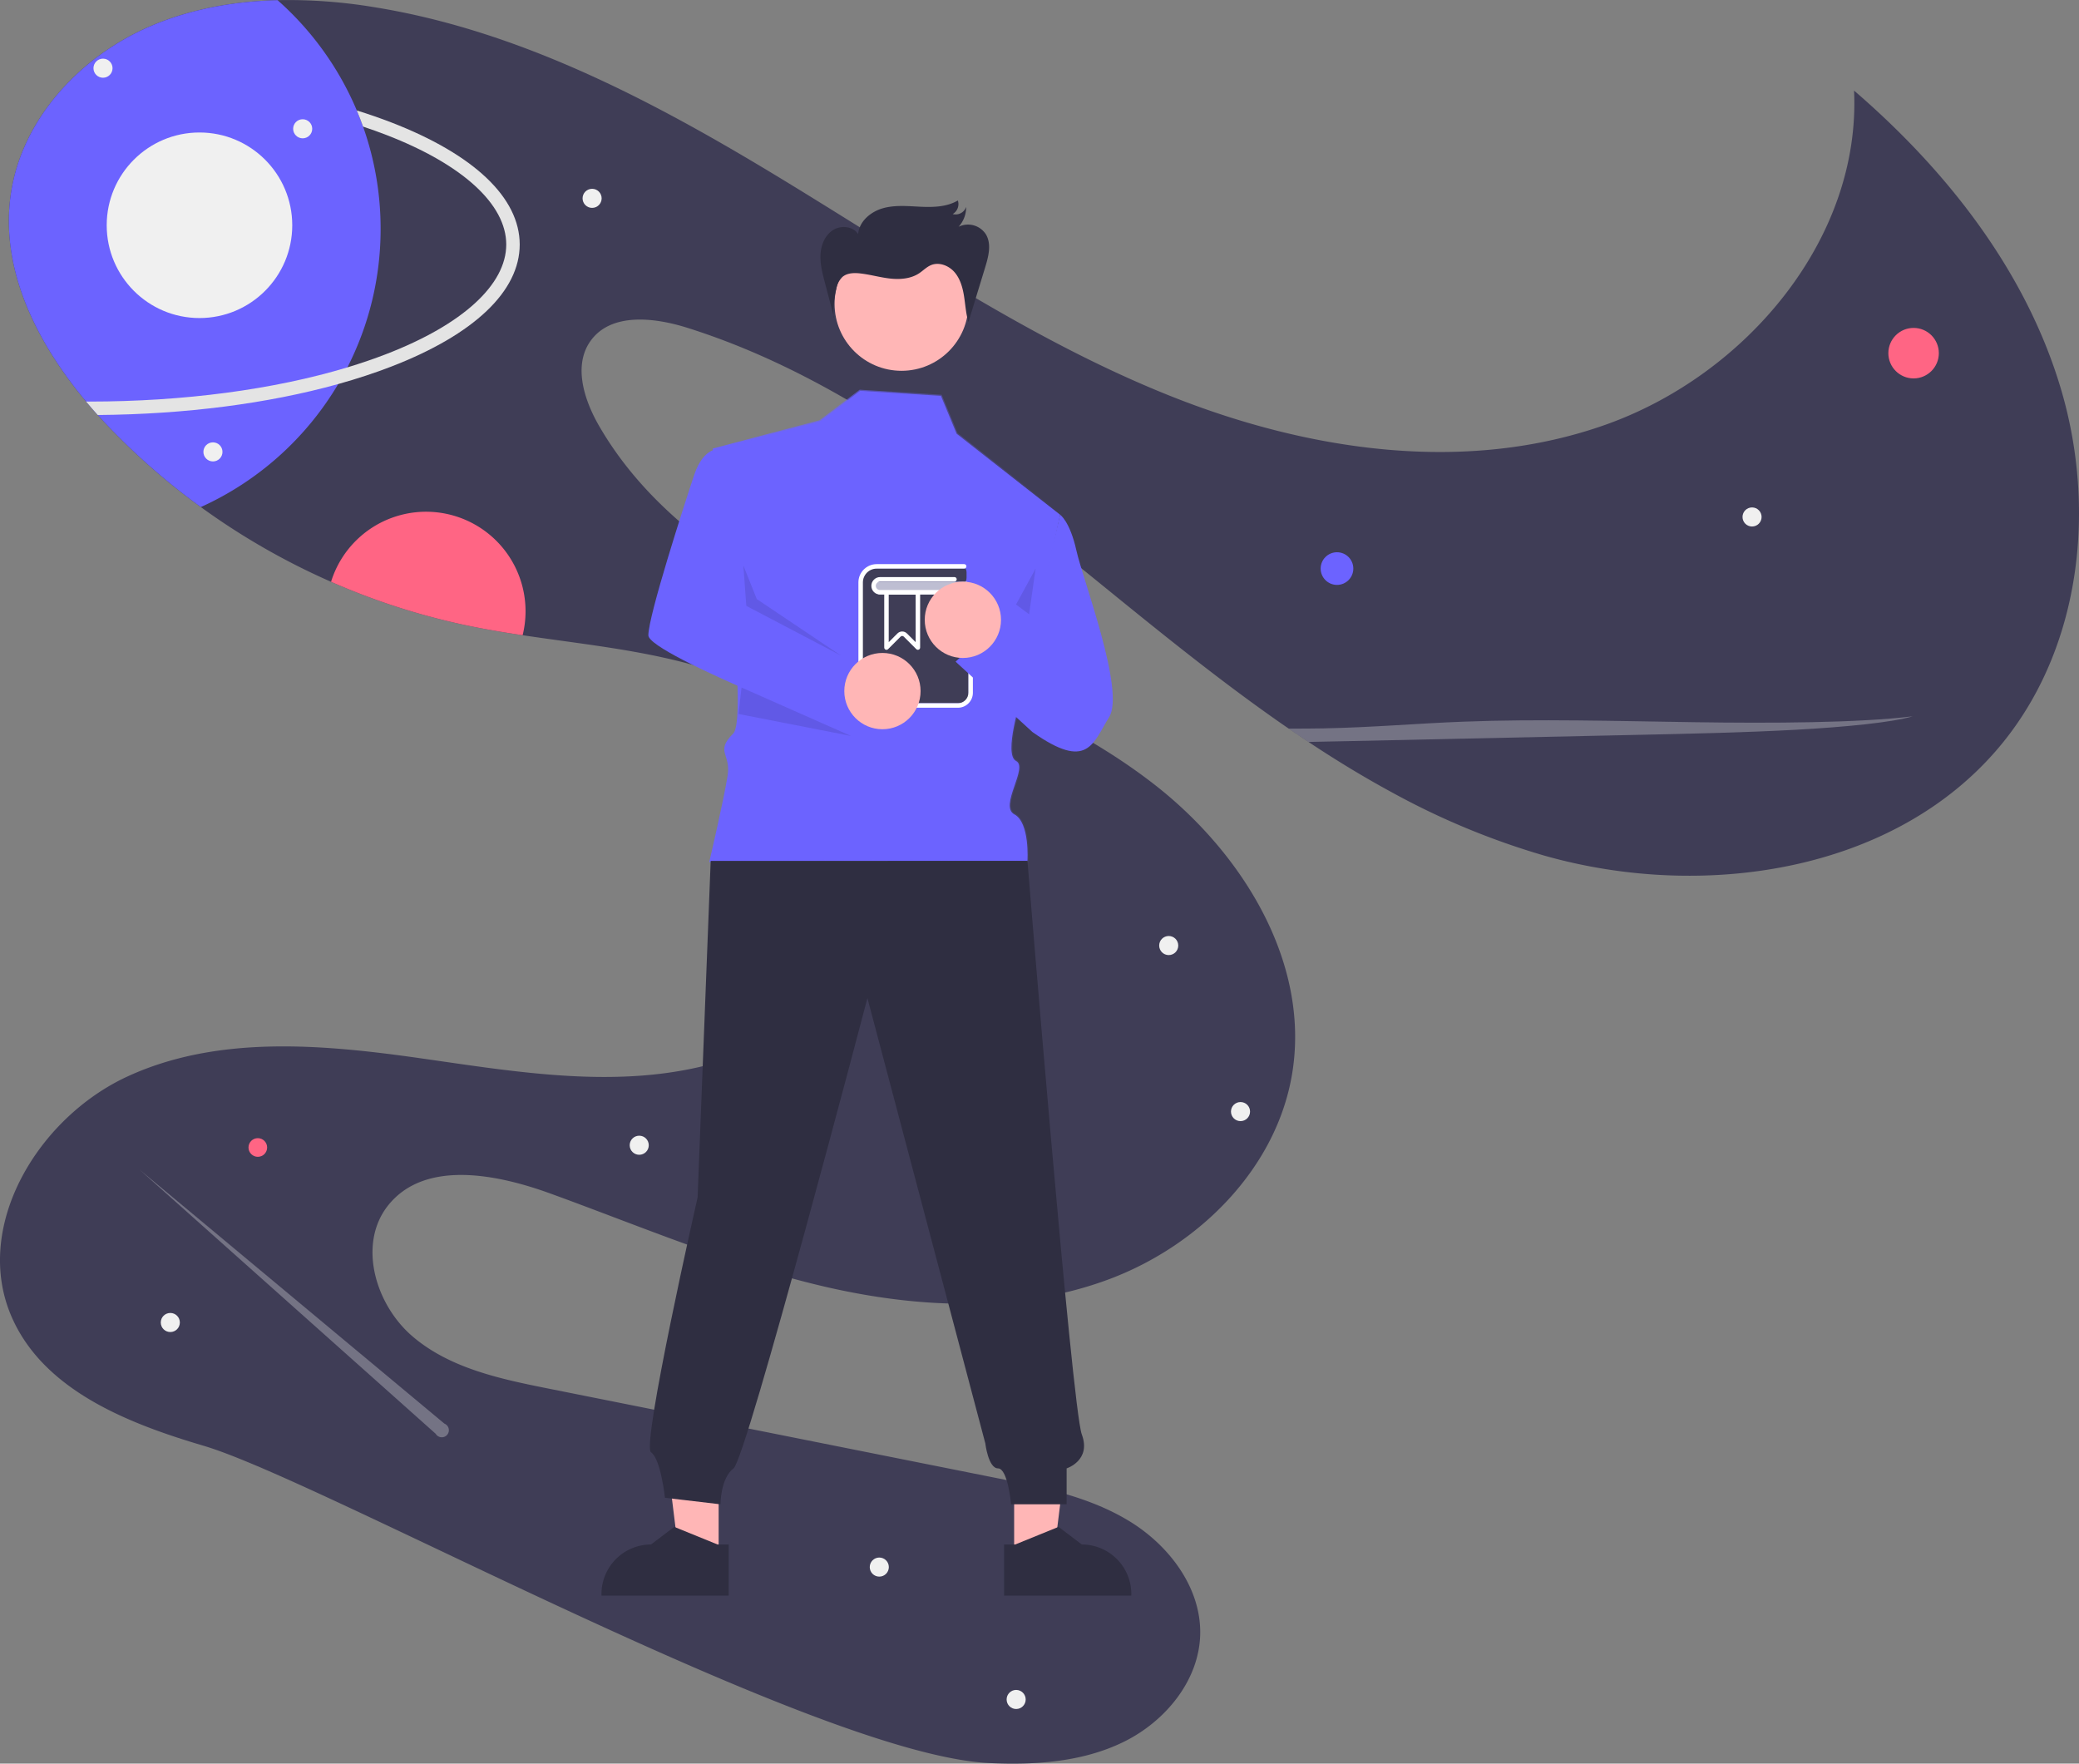 <?xml version="1.0" encoding="UTF-8" standalone="no"?>
<svg
   id="a0179547-7667-4cb3-b9ae-32eca47089ab"
   data-name="Layer 1"
   width="926.632"
   height="785.994"
   viewBox="0 0 926.632 785.994"
   version="1.1"
   sodipodi:docname="undraw_Lost_online_re_upmy.svg"
   inkscape:version="1.1 (c68e22c387, 2021-05-23)"
   xmlns:inkscape="http://www.inkscape.org/namespaces/inkscape"
   xmlns:sodipodi="http://sodipodi.sourceforge.net/DTD/sodipodi-0.dtd"
   xmlns:xlink="http://www.w3.org/1999/xlink"
   xmlns="http://www.w3.org/2000/svg"
   xmlns:svg="http://www.w3.org/2000/svg">
  <rect x="0" y="0" width="926.632" height="785.994" fill="#808080" stroke="none"/>
  <defs
     id="defs85">
    <linearGradient
       inkscape:collect="always"
       id="linearGradient3159">
      <stop
         style="stop-color:#6c63ff;stop-opacity:1;"
         offset="0"
         id="stop3155" />
      <stop
         style="stop-color:#6c63ff;stop-opacity:0;"
         offset="1"
         id="stop3157" />
    </linearGradient>
    <linearGradient
       inkscape:collect="always"
       xlink:href="#linearGradient3159"
       id="linearGradient3161"
       x1="453.441"
       y1="335.934"
       x2="609.184"
       y2="335.934"
       gradientUnits="userSpaceOnUse" />
  </defs>
  <sodipodi:namedview
     id="namedview83"
     pagecolor="#505050"
     bordercolor="#eeeeee"
     borderopacity="1"
     inkscape:pageshadow="0"
     inkscape:pageopacity="0"
     inkscape:pagecheckerboard="0"
     showgrid="false"
     inkscape:zoom="0.74849561"
     inkscape:cx="213.76211"
     inkscape:cy="310.62307"
     inkscape:window-width="1920"
     inkscape:window-height="1017"
     inkscape:window-x="1912"
     inkscape:window-y="-8"
     inkscape:window-maximized="1"
     inkscape:current-layer="layer1" />
  <path
     d="M1030.887,386.059c-46.34,59.26-133.78,72.83-206.13,52.19a335.51,335.51,0,0,1-68.1-28.35c-12.54-6.81-24.78-14.28-36.77-22.24-2.95-1.95-5.9-3.93-8.82-5.95q-2.985-2.04-5.95-4.13c-24.76-17.42-48.55-36.53-71.94-55.53-58.39-47.43-118.38-96.32-190.12-118.95-14.78-4.66-33.9-6.84-43.04,5.68-7.93,10.87-3.09,26.26,3.62,37.92,24.89,43.19,70.07,70.46,115.29,91.43,45.22,20.97,93.12,37.96,132.43,68.62,39.31,30.66,69.32,79.39,61.28,128.58-6.93,42.39-41.54,76.83-81.78,91.84-40.24,15-85.12,12.91-126.95,3.17-41.83-9.75-81.54-26.76-121.91-41.42-24.34-8.85-56.16-14.97-72.31,5.28-13.64,17.11-5.8,44.1,10.81,58.34s39.09,19.01,60.54,23.29q99.9,19.95,199.8,39.89c20.43,4.07,41.34,8.33,59.14,19.17,17.8,10.83,32.16,29.75,31.65,50.58-.51,20.53-15.54,38.67-33.96,47.76-18.41,9.08-39.67,10.48-60.18,9.5-76.86-3.68-297.21-125.79-350.06-141.4-33.96-10.02-71.09-24.74-85.41-57.12-17.83-40.31,11.51-89.08,51.56-107.49,40.04-18.42,86.46-14.34,130.1-8.14,43.64,6.2,88.72,14.09,131.2,2.31,42.479-11.78,81.4-50.18,77.21-94.06-3.65-38.18-38.04-66.95-74.23-79.63-28.33-9.93-58.47-12.63-88.229-17.1-8.26-1.23-16.49-2.61-24.64-4.31a307.086,307.086,0,0,1-60.75-19.5,312.924,312.924,0,0,1-58.04-33.31,305.265,305.265,0,0,1-40.32-35.01q-2.835-2.94-5.61-6.01c-1.76-1.96-3.5-3.96-5.2-6-22.12-26.43-38.46-58.98-33.56-92.52,4.89-33.45,30.96-61.3,62-74.68,17.94-7.73,37.29-11.19,56.88-11.69a233.796,233.796,0,0,1,42.78,3.08c65.41,10.46,125.35,42.24,181.96,76.65,56.6,34.41,111.76,72.18,173.29,96.71,61.53,24.54,131.57,34.93,193.99,12.74,62.42-22.18,113.7-82.7,110.65-148.87,41.4,35.65,76.58,80.46,92.16,132.82C1070.797,282.559,1064.536,343.019,1030.887,386.059Z"
     fill="#3f3d56"
     id="path2"
     transform="translate(-136.684 -57.003)" />
  <g
     inkscape:groupmode="layer"
     id="layer1"
     inkscape:label="Layer 1"
     style="display:inline">
    <path
       d="m 520.009,231.191 -17.808,13.56 -47.305,12.528 c 0,0 16.95,118.96 8.95,126.96 -8,8 -0.785,8.215 -2.393,18.608 -1.607,10.393 -8.013,37.831 -8.013,37.831 h 141.188 c 0,0 1.138,-17.052 -5.822,-20.745 -6.96,-3.693 6.416,-20.929 0.728,-23.811 -5.688,-2.882 2.312,-27.882 2.312,-27.882 l 17.337,-81.85 -46.114,-36.08 -7.013,-16.898 z"
       transform="translate(-136.684,-57.003)"
       fill="#6c63ff"
       id="path54"
       style="display:inline;fill:#6c63ff;fill-opacity:1;stroke:url(#linearGradient3161)" />
    <circle
       cx="408.095"
       cy="260.292"
       r="7.278"
       fill="#6c63ff"
       id="circle74"
       style="display:inline" />
  </g>
  <g
     inkscape:groupmode="layer"
     id="layer2"
     inkscape:label="Layer 2"
     style="display:inline">
    <rect
       style="fill:#3f3d56;fill-opacity:1;stroke:none;stroke-width:2.2;stroke-miterlimit:1.3;stroke-dasharray:26.4, 26.4;stroke-dashoffset:2.2;stroke-opacity:1"
       id="rect3527"
       width="47.426"
       height="48.863"
       x="384.303"
       y="264.543"
       ry="3.779" />
    <rect
       style="display:inline;fill:#bebed2;fill-opacity:1;stroke:none;stroke-width:1.202;stroke-miterlimit:1.3;stroke-dasharray:14.421, 14.421;stroke-dashoffset:1.202;stroke-opacity:1"
       id="rect5674"
       width="41.328"
       height="5.765"
       x="390.315"
       y="259.16"
       ry="1.262" />
    <rect
       style="display:inline;fill:#3f3d56;fill-opacity:1;stroke:none;stroke-width:2.136;stroke-miterlimit:1.3;stroke-dasharray:25.632, 25.632;stroke-dashoffset:2.136;stroke-opacity:1"
       id="rect11875"
       width="45.619"
       height="5.958"
       x="385.189"
       y="253.286"
       ry="1.81"
       rx="0.668" />
    <rect
       style="display:inline;fill:#3f3d56;fill-opacity:1;stroke:none;stroke-width:2.2;stroke-miterlimit:1.3;stroke-dasharray:26.4, 26.4;stroke-dashoffset:2.2;stroke-opacity:1"
       id="rect13056"
       width="6.012"
       height="11.774"
       x="383.853"
       y="256.932"
       rx="0.668"
       ry="1.81" />
    <rect
       style="display:inline;fill:#3f3d56;fill-opacity:1;stroke:none;stroke-width:2.2;stroke-miterlimit:1.3;stroke-dasharray:26.4, 26.4;stroke-dashoffset:2.2;stroke-opacity:1"
       id="rect13060"
       width="4.092"
       height="2.756"
       x="387.527"
       y="263.863"
       ry="1.378" />
  </g>
  <g
     inkscape:groupmode="layer"
     id="layer3"
     inkscape:label="Layer 3"
     style="display:inline">
    <g
       id="g306"
       transform="translate(376.112,251.411)"
       style="display:inline;fill:#ffffff;fill-opacity:1;stroke:none">
      <path
         id="Bookmark_1_"
         d="M 55.531,13.515 C 54.274,12.257 52.533,11.535 50.753,11.535 H 16.077 c -1.004,0 -1.821,-0.817 -1.821,-1.839 0,-0.515 0.201,-1 0.563,-1.363 C 15.185,7.969 15.67,7.768 16.185,7.768 h 33.118 c 0.553,0 1,-0.447 1,-1 0,-0.553 -0.447,-1 -1,-1 H 16.185 c -1.049,0 -2.035,0.408 -2.779,1.151 -0.741,0.742 -1.149,1.728 -1.149,2.794 0,2.107 1.714,3.822 3.821,3.822 h 1.923 v 23.655 c 0,0.603 0.493,1.002 1.007,1.002 0.246,0 0.496,-0.091 0.7,-0.295 l 5.586,-5.586 c 0.195,-0.195 0.451,-0.293 0.707,-0.293 0.256,0 0.512,0.098 0.707,0.293 l 5.586,5.586 c 0.204,0.204 0.454,0.295 0.7,0.295 0.514,0 1.007,-0.399 1.007,-1.002 V 13.535 h 16.753 c 1.253,0 2.479,0.508 3.364,1.393 0.899,0.899 1.395,2.095 1.395,3.365 v 39.026 c 0,1.25 -0.487,2.425 -1.371,3.309 C 53.257,61.513 52.082,62 50.832,62 H 13.329 C 12.036,62 10.82,61.497 9.906,60.584 8.992,59.668 8.488,58.451 8.488,57.159 V 8.16 C 8.488,4.764 11.252,2 14.648,2 h 38.98 c 0.553,0 1,-0.447 1,-1 0,-0.553 -0.447,-1 -1,-1 h -38.98 c -4.5,0 -8.16,3.66 -8.16,8.16 V 57.159 c 0,1.826 0.711,3.544 2.003,4.838 C 9.784,63.289 11.502,64 13.329,64 h 37.503 c 1.785,0 3.462,-0.695 4.723,-1.957 1.262,-1.261 1.957,-2.938 1.957,-4.723 v -39.026 C 57.512,16.489 56.809,14.792 55.531,13.515 Z M 32,34.775 28.121,30.897 c -0.567,-0.567 -1.32,-0.879 -2.121,-0.879 -0.801,0 -1.555,0.312 -2.121,0.879 l -3.879,3.879 V 13.604 h 12 z"
         style="fill:#ffffff;fill-opacity:1;stroke:none" />
      <g
         id="g255"
         style="fill:#ffffff;fill-opacity:1;stroke:none">
</g>
      <g
         id="g257"
         style="fill:#ffffff;fill-opacity:1;stroke:none">
</g>
      <g
         id="g259"
         style="fill:#ffffff;fill-opacity:1;stroke:none">
</g>
      <g
         id="g261"
         style="fill:#ffffff;fill-opacity:1;stroke:none">
</g>
      <g
         id="g263"
         style="fill:#ffffff;fill-opacity:1;stroke:none">
</g>
      <g
         id="g265"
         style="fill:#ffffff;fill-opacity:1;stroke:none">
</g>
      <g
         id="g267"
         style="fill:#ffffff;fill-opacity:1;stroke:none">
</g>
      <g
         id="g269"
         style="fill:#ffffff;fill-opacity:1;stroke:none">
</g>
      <g
         id="g271"
         style="fill:#ffffff;fill-opacity:1;stroke:none">
</g>
      <g
         id="g273"
         style="fill:#ffffff;fill-opacity:1;stroke:none">
</g>
      <g
         id="g275"
         style="fill:#ffffff;fill-opacity:1;stroke:none">
</g>
      <g
         id="g277"
         style="fill:#ffffff;fill-opacity:1;stroke:none">
</g>
      <g
         id="g279"
         style="fill:#ffffff;fill-opacity:1;stroke:none">
</g>
      <g
         id="g281"
         style="fill:#ffffff;fill-opacity:1;stroke:none">
</g>
      <g
         id="g283"
         style="fill:#ffffff;fill-opacity:1;stroke:none">
</g>
    </g>
  </g>
  <g
     inkscape:groupmode="layer"
     id="layer4"
     inkscape:label="Layer 4"
     style="display:inline">
    <circle
       cx="595.911"
       cy="253.394"
       r="7.278"
       fill="#6c63ff"
       id="circle4" />
    <circle
       cx="852.911"
       cy="157.394"
       r="11.252"
       fill="#ff6584"
       id="circle6" />
    <circle
       cx="114.911"
       cy="511.394"
       r="4.157"
       fill="#ff6584"
       id="circle8" />
    <path
       d="m 370.927,329.399 a 44.43,44.43 0 0 1 -1.3,10.7 c -8.26,-1.23 -16.49,-2.61 -24.64,-4.31 a 307.086,307.086 0 0 1 -60.75,-19.5 44.337,44.337 0 0 1 86.69,13.11 z"
       transform="translate(-136.684,-57.003)"
       fill="#ff6584"
       id="path10" />
    <circle
       cx="780.911"
       cy="230.394"
       r="4.252"
       fill="#f0f0f0"
       id="circle12" />
    <circle
       cx="391.911"
       cy="698.394"
       r="4.252"
       fill="#f0f0f0"
       id="circle14" />
    <circle
       cx="452.911"
       cy="757.394"
       r="4.252"
       fill="#f0f0f0"
       id="circle16" />
    <circle
       cx="75.911"
       cy="589.394"
       r="4.252"
       fill="#f0f0f0"
       id="circle18" />
    <circle
       cx="284.911"
       cy="510.394"
       r="4.252"
       fill="#f0f0f0"
       id="circle20" />
    <circle
       cx="263.911"
       cy="88.394"
       r="4.252"
       fill="#f0f0f0"
       id="circle22" />
    <circle
       cx="520.911"
       cy="421.394"
       r="4.252"
       fill="#f0f0f0"
       id="circle24" />
    <circle
       cx="552.911"
       cy="495.394"
       r="4.252"
       fill="#f0f0f0"
       id="circle26" />
    <path
       d="m 291.527,220.728 q 9.075,-2.739 17.362,-5.935 c 33.96,-13.117 53.438,-30.911 53.438,-48.82 0,-17.909 -19.478,-35.703 -53.438,-48.82 q -5.038,-1.946 -10.386,-3.723 a 136.34,136.34 0 0 1 -6.976,107.3 z"
       transform="translate(-136.684,-57.003)"
       fill="none"
       id="path28" />
    <path
       d="m 306.326,158.969 a 135.44,135.44 0 0 1 -14.8,61.76 q -1.935,3.78 -4.1,7.43 a 136.431,136.431 0 0 1 -61.23,54.82 305.269,305.269 0 0 1 -40.32,-35.01 q -2.835,-2.94 -5.61,-6.01 c -1.76,-1.96 -3.5,-3.96 -5.2,-6 -22.12,-26.43 -38.46,-58.98 -33.56,-92.52 4.89,-33.45 30.96,-61.3 62,-74.68 17.94,-7.73 37.29,-11.19 56.88,-11.69 a 136.126,136.126 0 0 1 35.33,49.16 c 1,2.37 1.92,4.77 2.79,7.2 a 135.756,135.756 0 0 1 7.82,45.54 z"
       transform="translate(-136.684,-57.003)"
       fill="#6c63ff"
       id="path30" />
    <path
       d="m 368.326,165.969 c 0,20.83 -20.34,40.15 -57.28,54.42 -7.39,2.86 -15.3,5.45 -23.62,7.77 -31.14,8.68 -68.2,13.49 -107.16,13.8 -1.76,-1.96 -3.5,-3.96 -5.2,-6 0.42,0.01 0.84,0.01 1.26,0.01 42.31,0 82.45,-5.36 115.2,-15.24 6.05,-1.83 11.85,-3.81 17.36,-5.94 33.96,-13.11 53.44,-30.91 53.44,-48.82 0,-17.91 -19.48,-35.7 -53.44,-48.82 q -5.04,-1.95 -10.38,-3.72 c -0.87,-2.43 -1.79,-4.83 -2.79,-7.2 q 7.98,2.49 15.33,5.32 c 36.94,14.27 57.28,33.6 57.28,54.42 z"
       transform="translate(-136.684,-57.003)"
       fill="#e4e4e4"
       id="path32" />
    <circle
       cx="45.911"
       cy="30.394"
       r="4.252"
       fill="#f0f0f0"
       id="circle34" />
    <circle
       cx="134.911"
       cy="57.394"
       r="4.252"
       fill="#f0f0f0"
       id="circle36" />
    <circle
       cx="88.911"
       cy="100.394"
       r="41.348"
       fill="#f0f0f0"
       id="circle38" />
    <path
       d="m 989.197,376.239 c -9.28,2.74 -29.74,4.76 -52.24,6 -22.49,1.23 -47.16,1.77 -71.52,2.29 q -63.959,1.38 -127.91,2.77 -8.791,0.195 -17.64,0.36 c -2.95,-1.95 -5.9,-3.93 -8.82,-5.95 5.23,0.03 10.46,0 15.65,-0.1 22.17,-0.44 40.94,-2.17 62.32,-2.99 32.9,-1.27 68.42,-0.27 102.71,0.24 34.29,0.52 73.36,0.33 97.45,-2.62 z"
       transform="translate(-136.684,-57.003)"
       fill="#f0f0f0"
       opacity="0.3"
       id="path40" />
    <path
       d="M 334.767,691.47 198.846,578.239 330.891,696.006 a 3.151,3.151 0 1 0 3.876,-4.535 z"
       transform="translate(-136.684,-57.003)"
       fill="#f0f0f0"
       opacity="0.3"
       id="path42" />
    <circle
       cx="94.911"
       cy="201.394"
       r="4.252"
       fill="#f0f0f0"
       id="circle44" />
    <polygon
       points="477.971,626.236 452.014,626.237 452.017,694.074 469.604,694.073 "
       fill="#ffb6b6"
       id="polygon46" />
    <path
       d="m 584.215,745.335 4.95,-2e-4 19.327,-7.86 10.359,7.859 h 10e-4 a 22.074,22.074 0 0 1 22.073,22.072 v 0.717 l -56.709,0.002 z"
       transform="translate(-136.684,-57.003)"
       fill="#2f2e41"
       id="path48" />
    <polygon
       points="294.354,626.236 320.311,626.237 320.308,694.074 302.721,694.073 "
       fill="#ffb6b6"
       id="polygon50" />
    <path
       d="m 461.477,768.125 -56.709,-0.002 v -0.717 a 22.074,22.074 0 0 1 22.073,-22.072 h 10e-4 l 10.359,-7.859 19.327,7.86 4.95,2e-4 z"
       transform="translate(-136.684,-57.003)"
       fill="#2f2e41"
       id="path52" />
    <path
       d="m 453.441,440.678 -5.822,149.921 c 0,0 -25.139,110.73 -20.772,113.641 4.367,2.911 6.216,20.269 6.216,20.269 l 24.744,2.911 c 0,0 0,-11.644 5.822,-16.011 5.822,-4.367 59.677,-209.598 59.677,-209.598 l 52.54,198.429 c 0,0 1.315,11.169 5.682,11.169 4.367,0 5.822,16.011 5.822,16.011 h 24.744 v -16.011 c 0,0 11.118,-3.525 6.752,-15.169 -4.367,-11.644 -24.218,-255.562 -24.218,-255.562 z"
       transform="translate(-136.684,-57.003)"
       fill="#2f2e41"
       id="path58" />
    <circle
       cx="401.817"
       cy="135.415"
       r="29.839"
       fill="#ffb6b6"
       id="circle60" />
    <polygon
       points="452.85,269.414 458.672,273.781 461.583,253.403 "
       opacity="0.1"
       style="isolation:isolate"
       id="polygon62" />
    <path
       d="m 457.687,257.163 c 0,0 -7.278,-1.456 -11.644,11.644 -4.367,13.1 -20.378,62.588 -20.378,71.322 0,8.733 99.71,47.267 99.71,47.267 L 515,351 469.331,327.029 Z"
       transform="translate(-136.684,-57.003)"
       fill="#6c63ff"
       id="path64" />
    <circle
       cx="393.316"
       cy="307.997"
       r="17"
       fill="#ffb6b6"
       id="circle66" />
    <polygon
       points="374.878,292.192 337.316,266.997 331.316,251.997 332.647,270.026 "
       opacity="0.1"
       style="isolation:isolate"
       id="polygon68" />
    <path
       d="m 609.184,286.39 c 0,0 4.367,2.911 7.278,16.011 2.911,13.1 21.833,62.588 14.555,74.233 -7.278,11.644 -9.426,24.072 -34.17,6.606 l -34.24,-31.35 24.744,-23.289 10.189,7.278 z"
       transform="translate(-136.684,-57.003)"
       fill="#6c63ff"
       id="path72" />
    <circle
       cx="429.163"
       cy="276.236"
       r="17"
       fill="#ffb6b6"
       id="circle76" />
    <polygon
       points="330.514,306.41 379.316,327.997 329.158,318.194 "
       opacity="0.1"
       style="isolation:isolate"
       id="polygon78" />
    <path
       d="M 508.397,198.365 504.3,182.773 c -1.069,-4.068 -2.147,-8.219 -1.907,-12.418 0.24,-4.199 2.022,-8.533 5.56,-10.808 3.538,-2.275 8.939,-1.738 11.216,1.799 0.433,-5.648 5.571,-9.992 11.022,-11.531 5.451,-1.539 11.239,-0.93 16.897,-0.671 5.658,0.26 11.631,0.078 16.514,-2.791 a 5.112,5.112 0 0 1 -2.289,6.041 4.963,4.963 0 0 0 5.995,-3.162 12.88,12.88 0 0 1 -3.381,8.845 9.475,9.475 0 0 1 12.246,3.468 c 2.492,4.321 1.096,9.747 -0.362,14.517 l -7.484,24.482 c -1.135,-3.722 -1.349,-7.651 -1.956,-11.494 -0.607,-3.843 -1.687,-7.768 -4.224,-10.718 -2.537,-2.95 -6.846,-4.659 -10.451,-3.194 -2.022,0.822 -3.565,2.489 -5.39,3.686 -3.746,2.455 -8.512,2.807 -12.963,2.308 -4.451,-0.5 -8.789,-1.767 -13.24,-2.273 -2.787,-0.317 -5.896,-0.233 -7.999,1.623 a 10.281,10.281 0 0 0 -2.738,5.467 43.486,43.486 0 0 0 -1.158,12.541"
       transform="translate(-136.684,-57.003)"
       fill="#2f2e41"
       id="path80" />
    <rect
       style="fill:#3f3d56;fill-opacity:1;stroke:none;stroke-width:2.2;stroke-miterlimit:1.3;stroke-dasharray:26.4, 26.4;stroke-dashoffset:2.2;stroke-opacity:1"
       id="rect5676"
       width="1.1610524e-06"
       height="6.824"
       x="408.112"
       y="265.015"
       ry="5.805262e-07" />
  </g>
</svg>
